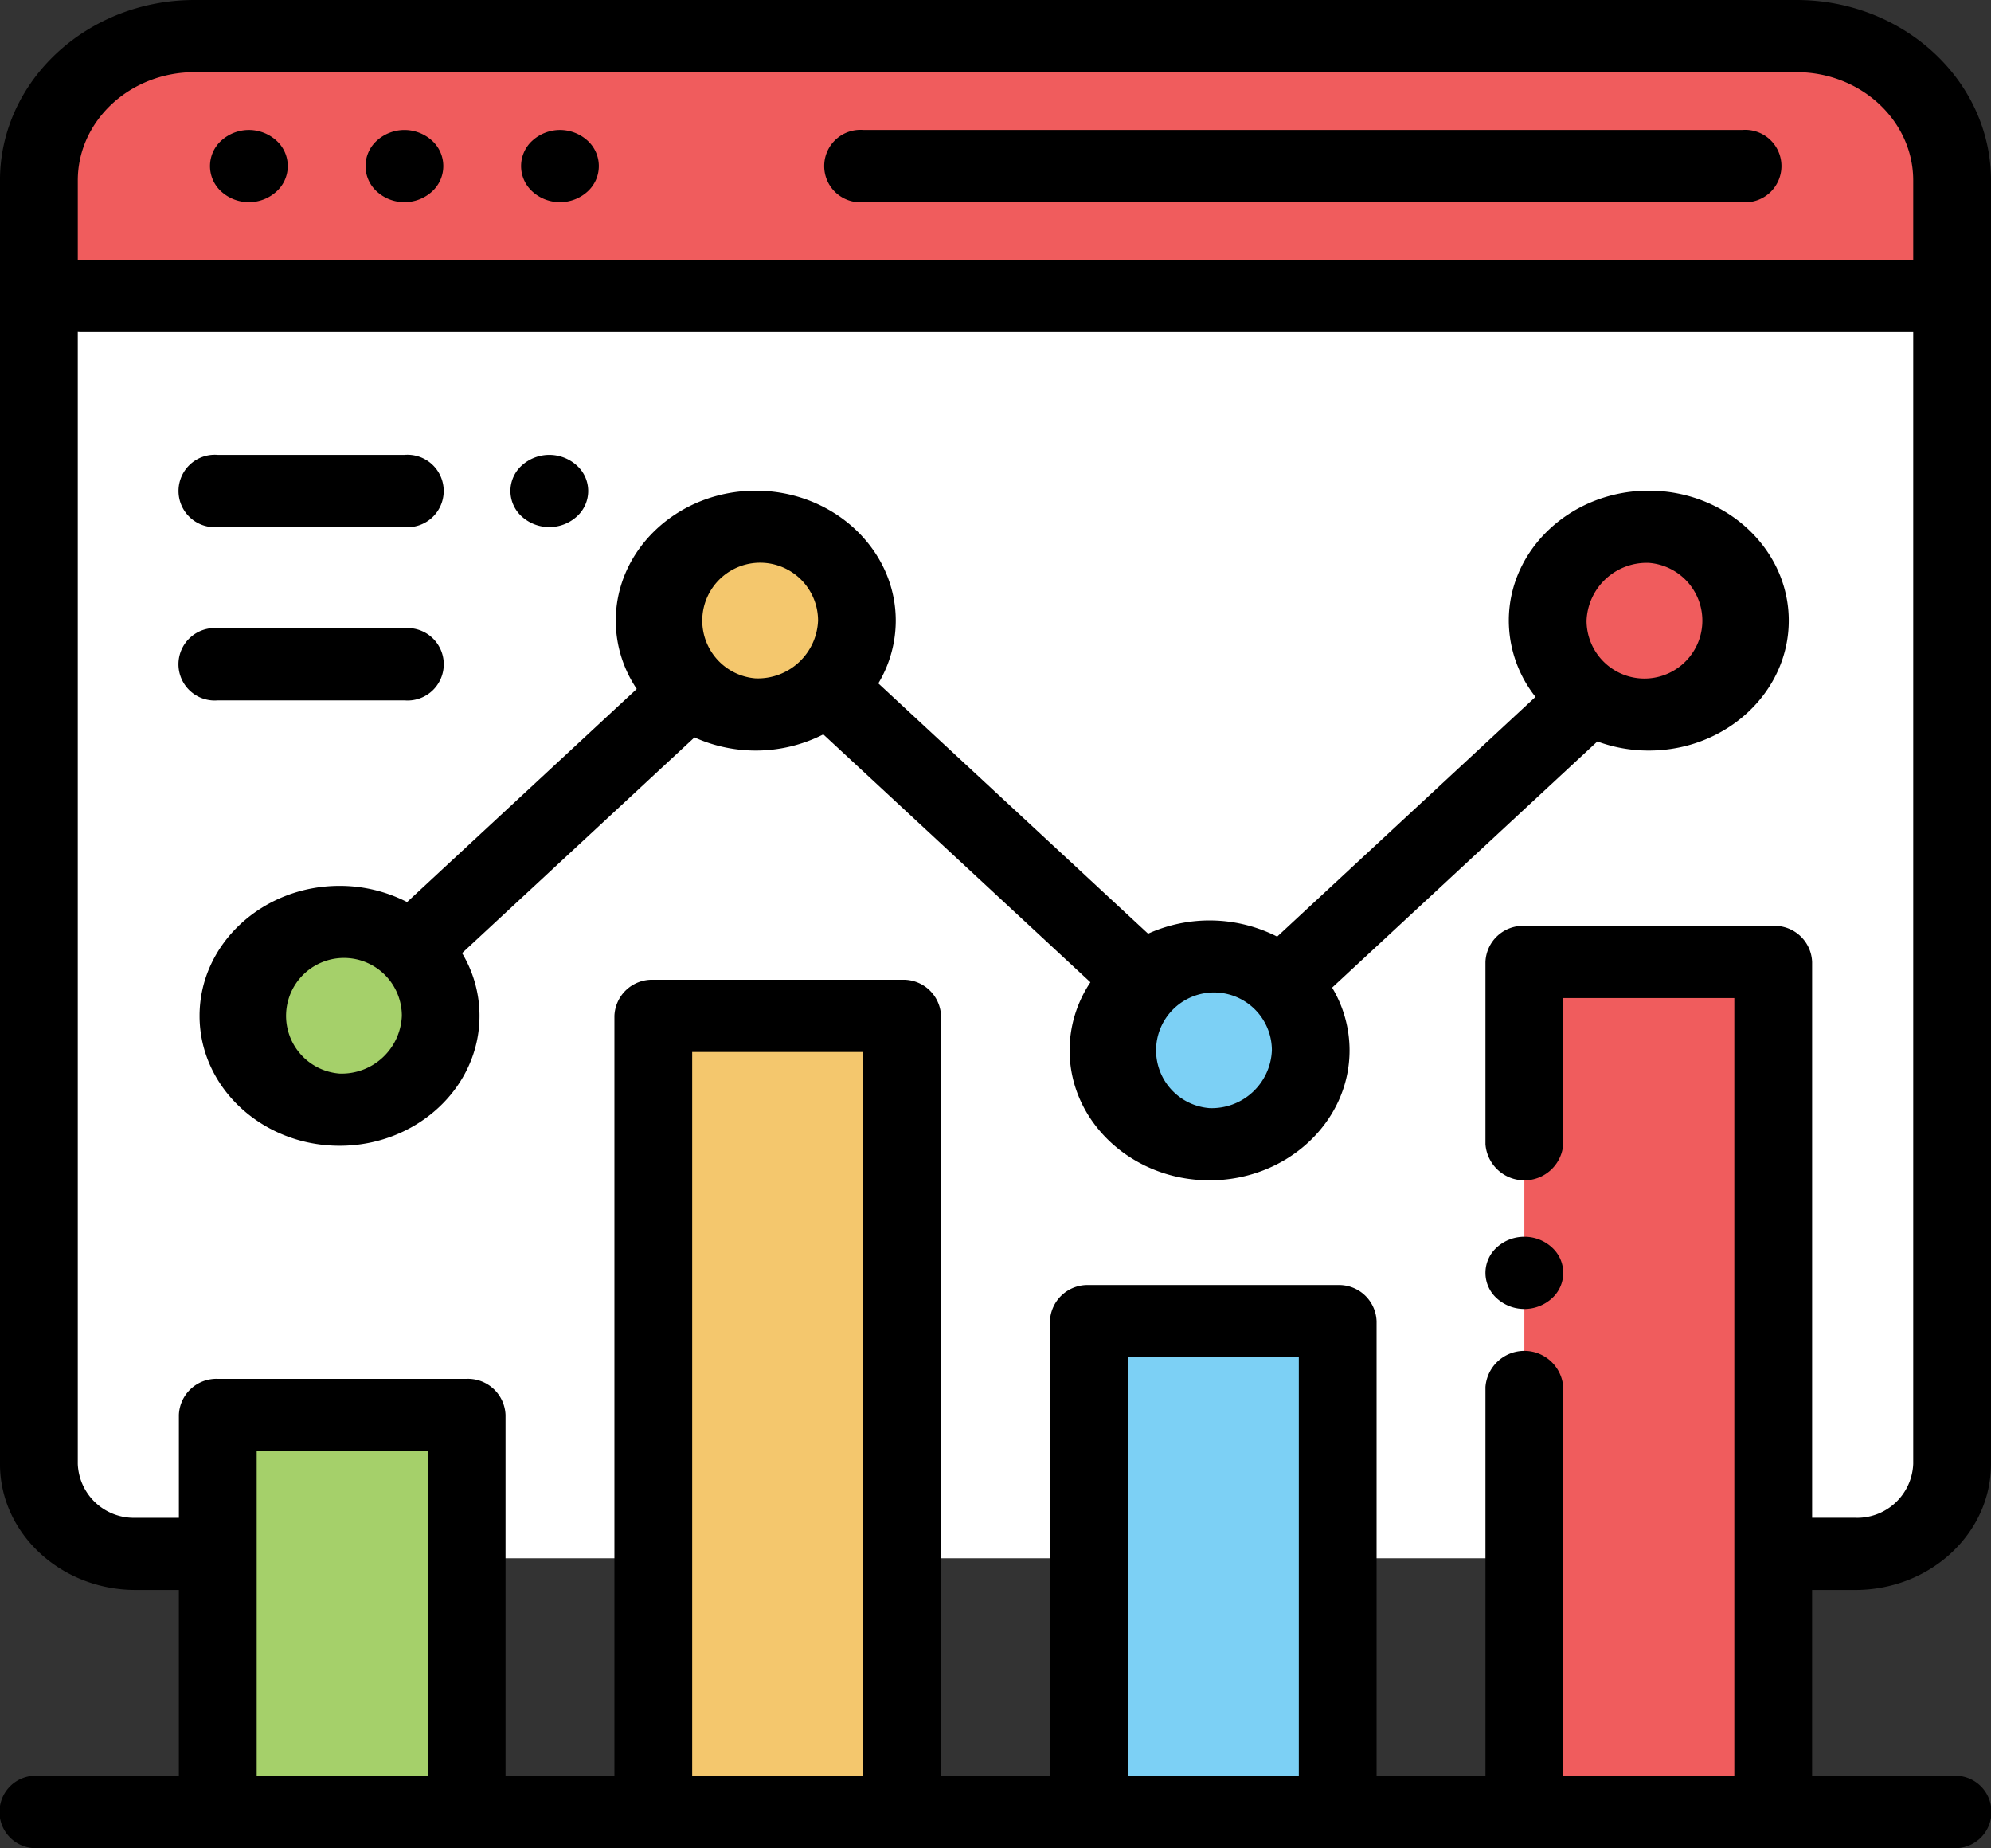 <svg xmlns="http://www.w3.org/2000/svg" viewBox="0 0 208.875 193.839"><rect x="0" y="0" width="208.875" height="193.839" fill="#333333" stroke="none"/><defs><style>.a{fill:#fff;}.b{fill:#f05c5d;}.c{fill:#221f1f;}.d{fill:#a5d06a;}.e{fill:#7cd0f5;}.f{fill:#f4c76d;}</style></defs><path class="a" d="M1220.691,1813.563h-13.056c-9.011,0-16.318-6.779-16.318-15.144V1669.048c0-8.362,7.306-15.144,16.318-15.144h168.079c9.011,0,16.318,6.781,16.318,15.144v129.372c0,8.365-7.307,15.144-16.318,15.144H1220.691Z" transform="translate(-1187.237 -1650.118)"/><path class="b" d="M1375.714,1653.9H1207.635c-9.011,0-16.318,6.781-16.318,15.144v12.116h200.714v-12.116C1392.031,1660.686,1384.725,1653.9,1375.714,1653.9Z" transform="translate(-1187.237 -1650.118)"/><path class="c" d="M1192.721,1662.429H1386.5" transform="translate(-1184.151 -1631.383)"/><rect class="d" width="26.109" height="41.645" transform="translate(22.847 148.41)"/><rect class="e" width="26.109" height="51.489" transform="translate(114.228 138.566)"/><rect class="f" width="26.109" height="83.506" transform="translate(68.537 106.549)"/><rect class="b" width="26.109" height="89.158" transform="translate(159.919 100.896)"/><ellipse class="f" cx="10.607" cy="9.843" rx="10.607" ry="9.843" transform="translate(68.688 55.253)"/><ellipse class="e" cx="10.607" cy="9.843" rx="10.607" ry="9.843" transform="translate(116.296 100.328)"/><ellipse class="b" cx="10.607" cy="9.843" rx="10.607" ry="9.843" transform="translate(162.367 55.253)"/><ellipse class="d" cx="10.607" cy="9.843" rx="10.607" ry="9.843" transform="translate(25.025 96.705)"/><path d="M1384.67,1819.491c7.854,0,14.246-5.928,14.246-13.219V1671.65c0-10.437-9.152-18.93-20.4-18.93H1210.439c-11.247,0-20.4,8.493-20.4,18.93v134.622c0,7.291,6.392,13.219,14.245,13.219h4.522v19.5h-14.687a3.8,3.8,0,1,0,0,7.571h200.714a3.8,3.8,0,1,0,0-7.571h-14.687v-19.5Zm-174.231-159.2h168.079c6.747,0,12.237,5.1,12.237,11.358v8.33H1198.611c-.138,0-.275.006-.409.02v-8.349C1198.2,1665.389,1203.692,1660.292,1210.439,1660.292Zm6.53,178.7v-34.071h17.948v34.071Zm45.688,0v-75.932h17.952v75.932Zm45.691,0v-43.917H1326.3v43.917Zm45.692,0v-40.793a4.092,4.092,0,0,0-8.161,0v40.793h-11.422v-47.7a3.941,3.941,0,0,0-4.08-3.786h-26.109a3.94,3.94,0,0,0-4.077,3.786v47.7h-11.425v-79.718a3.94,3.94,0,0,0-4.077-3.786H1258.58a3.941,3.941,0,0,0-4.081,3.786v79.718h-11.422V1801.13a3.943,3.943,0,0,0-4.08-3.786h-26.109a3.94,3.94,0,0,0-4.08,3.786v10.789h-4.522a5.885,5.885,0,0,1-6.085-5.646V1687.533c.134.013.271.019.409.019h192.145v118.72a5.885,5.885,0,0,1-6.085,5.646h-4.521v-58.3a3.941,3.941,0,0,0-4.08-3.786h-26.109a3.943,3.943,0,0,0-4.081,3.786v19.119a4.092,4.092,0,0,0,8.161,0V1757.4h17.949v81.585Z" transform="translate(-1190.041 -1652.72)"/><path d="M1221.176,1664.555h92.173a3.8,3.8,0,1,0,0-7.572h-92.173a3.8,3.8,0,1,0,0,7.572Z" transform="translate(-1130.583 -1643.351)"/><path d="M1206.114,1664.555a4.29,4.29,0,0,0,2.885-1.109,3.6,3.6,0,0,0,0-5.353,4.305,4.305,0,0,0-5.769,0,3.594,3.594,0,0,0,0,5.353A4.278,4.278,0,0,0,1206.114,1664.555Z" transform="translate(-1163.684 -1643.351)"/><path d="M1201.008,1664.555a4.276,4.276,0,0,0,2.884-1.109,3.593,3.593,0,0,0,0-5.353,4.3,4.3,0,0,0-5.769,0,3.6,3.6,0,0,0,0,5.353A4.29,4.29,0,0,0,1201.008,1664.555Z" transform="translate(-1174.899 -1643.351)"/><path d="M1211.217,1664.555a4.286,4.286,0,0,0,2.884-1.109,3.6,3.6,0,0,0,0-5.353,4.3,4.3,0,0,0-5.768,0,3.593,3.593,0,0,0,0,5.353A4.275,4.275,0,0,0,1211.217,1664.555Z" transform="translate(-1152.47 -1643.351)"/><path d="M1242.856,1693.288a4.251,4.251,0,0,0-2.884,1.11,3.591,3.591,0,0,0,0,5.352,4.3,4.3,0,0,0,5.768,0,3.592,3.592,0,0,0,0-5.352A4.247,4.247,0,0,0,1242.856,1693.288Z" transform="translate(-1082.938 -1563.565)"/><path d="M1348.621,1696.074c8.1,0,14.684-6.114,14.684-13.631s-6.588-13.629-14.684-13.629-14.687,6.114-14.687,13.629a12.929,12.929,0,0,0,2.8,8l-27.1,25.146a15.658,15.658,0,0,0-13.542-.307l-28.3-26.256a12.8,12.8,0,0,0,1.829-6.581c0-7.515-6.59-13.629-14.687-13.629s-14.687,6.114-14.687,13.629a12.832,12.832,0,0,0,2.2,7.166l-24.091,22.354a15.484,15.484,0,0,0-7.086-1.7c-8.1,0-14.687,6.114-14.687,13.632s6.587,13.629,14.687,13.629,14.684-6.114,14.684-13.629a12.781,12.781,0,0,0-1.829-6.578l24.379-22.626a15.652,15.652,0,0,0,13.517-.316l28.021,26a12.827,12.827,0,0,0-2.184,7.141c0,7.518,6.587,13.632,14.684,13.632s14.687-6.114,14.687-13.632a12.8,12.8,0,0,0-1.829-6.578l27.826-25.822A15.567,15.567,0,0,0,1348.621,1696.074Zm0-19.687a6.075,6.075,0,1,1-6.53,6.057A6.313,6.313,0,0,1,1348.621,1676.387Zm-137.343,53.567a6.073,6.073,0,1,1,6.527-6.056A6.314,6.314,0,0,1,1211.278,1729.954Zm43.665-41.451a6.075,6.075,0,1,1,6.527-6.059A6.314,6.314,0,0,1,1254.942,1688.5Zm47.607,45.075a6.075,6.075,0,1,1,6.53-6.056A6.314,6.314,0,0,1,1302.549,1733.577Z" transform="translate(-1175.647 -1617.348)"/><path d="M1210.867,1675.213a4.28,4.28,0,0,0,2.884-1.109,3.593,3.593,0,0,0,0-5.353,4.3,4.3,0,0,0-5.771,0,3.6,3.6,0,0,0,0,5.353A4.282,4.282,0,0,0,1210.867,1675.213Z" transform="translate(-1153.239 -1619.928)"/><path d="M1199.991,1675.213h19.582a3.8,3.8,0,1,0,0-7.573h-19.582a3.8,3.8,0,1,0,0,7.573Z" transform="translate(-1177.143 -1619.928)"/><path d="M1219.573,1680.9a3.8,3.8,0,1,0,0-7.572h-19.582a3.8,3.8,0,1,0,0,7.572Z" transform="translate(-1177.143 -1607.439)"/></svg>